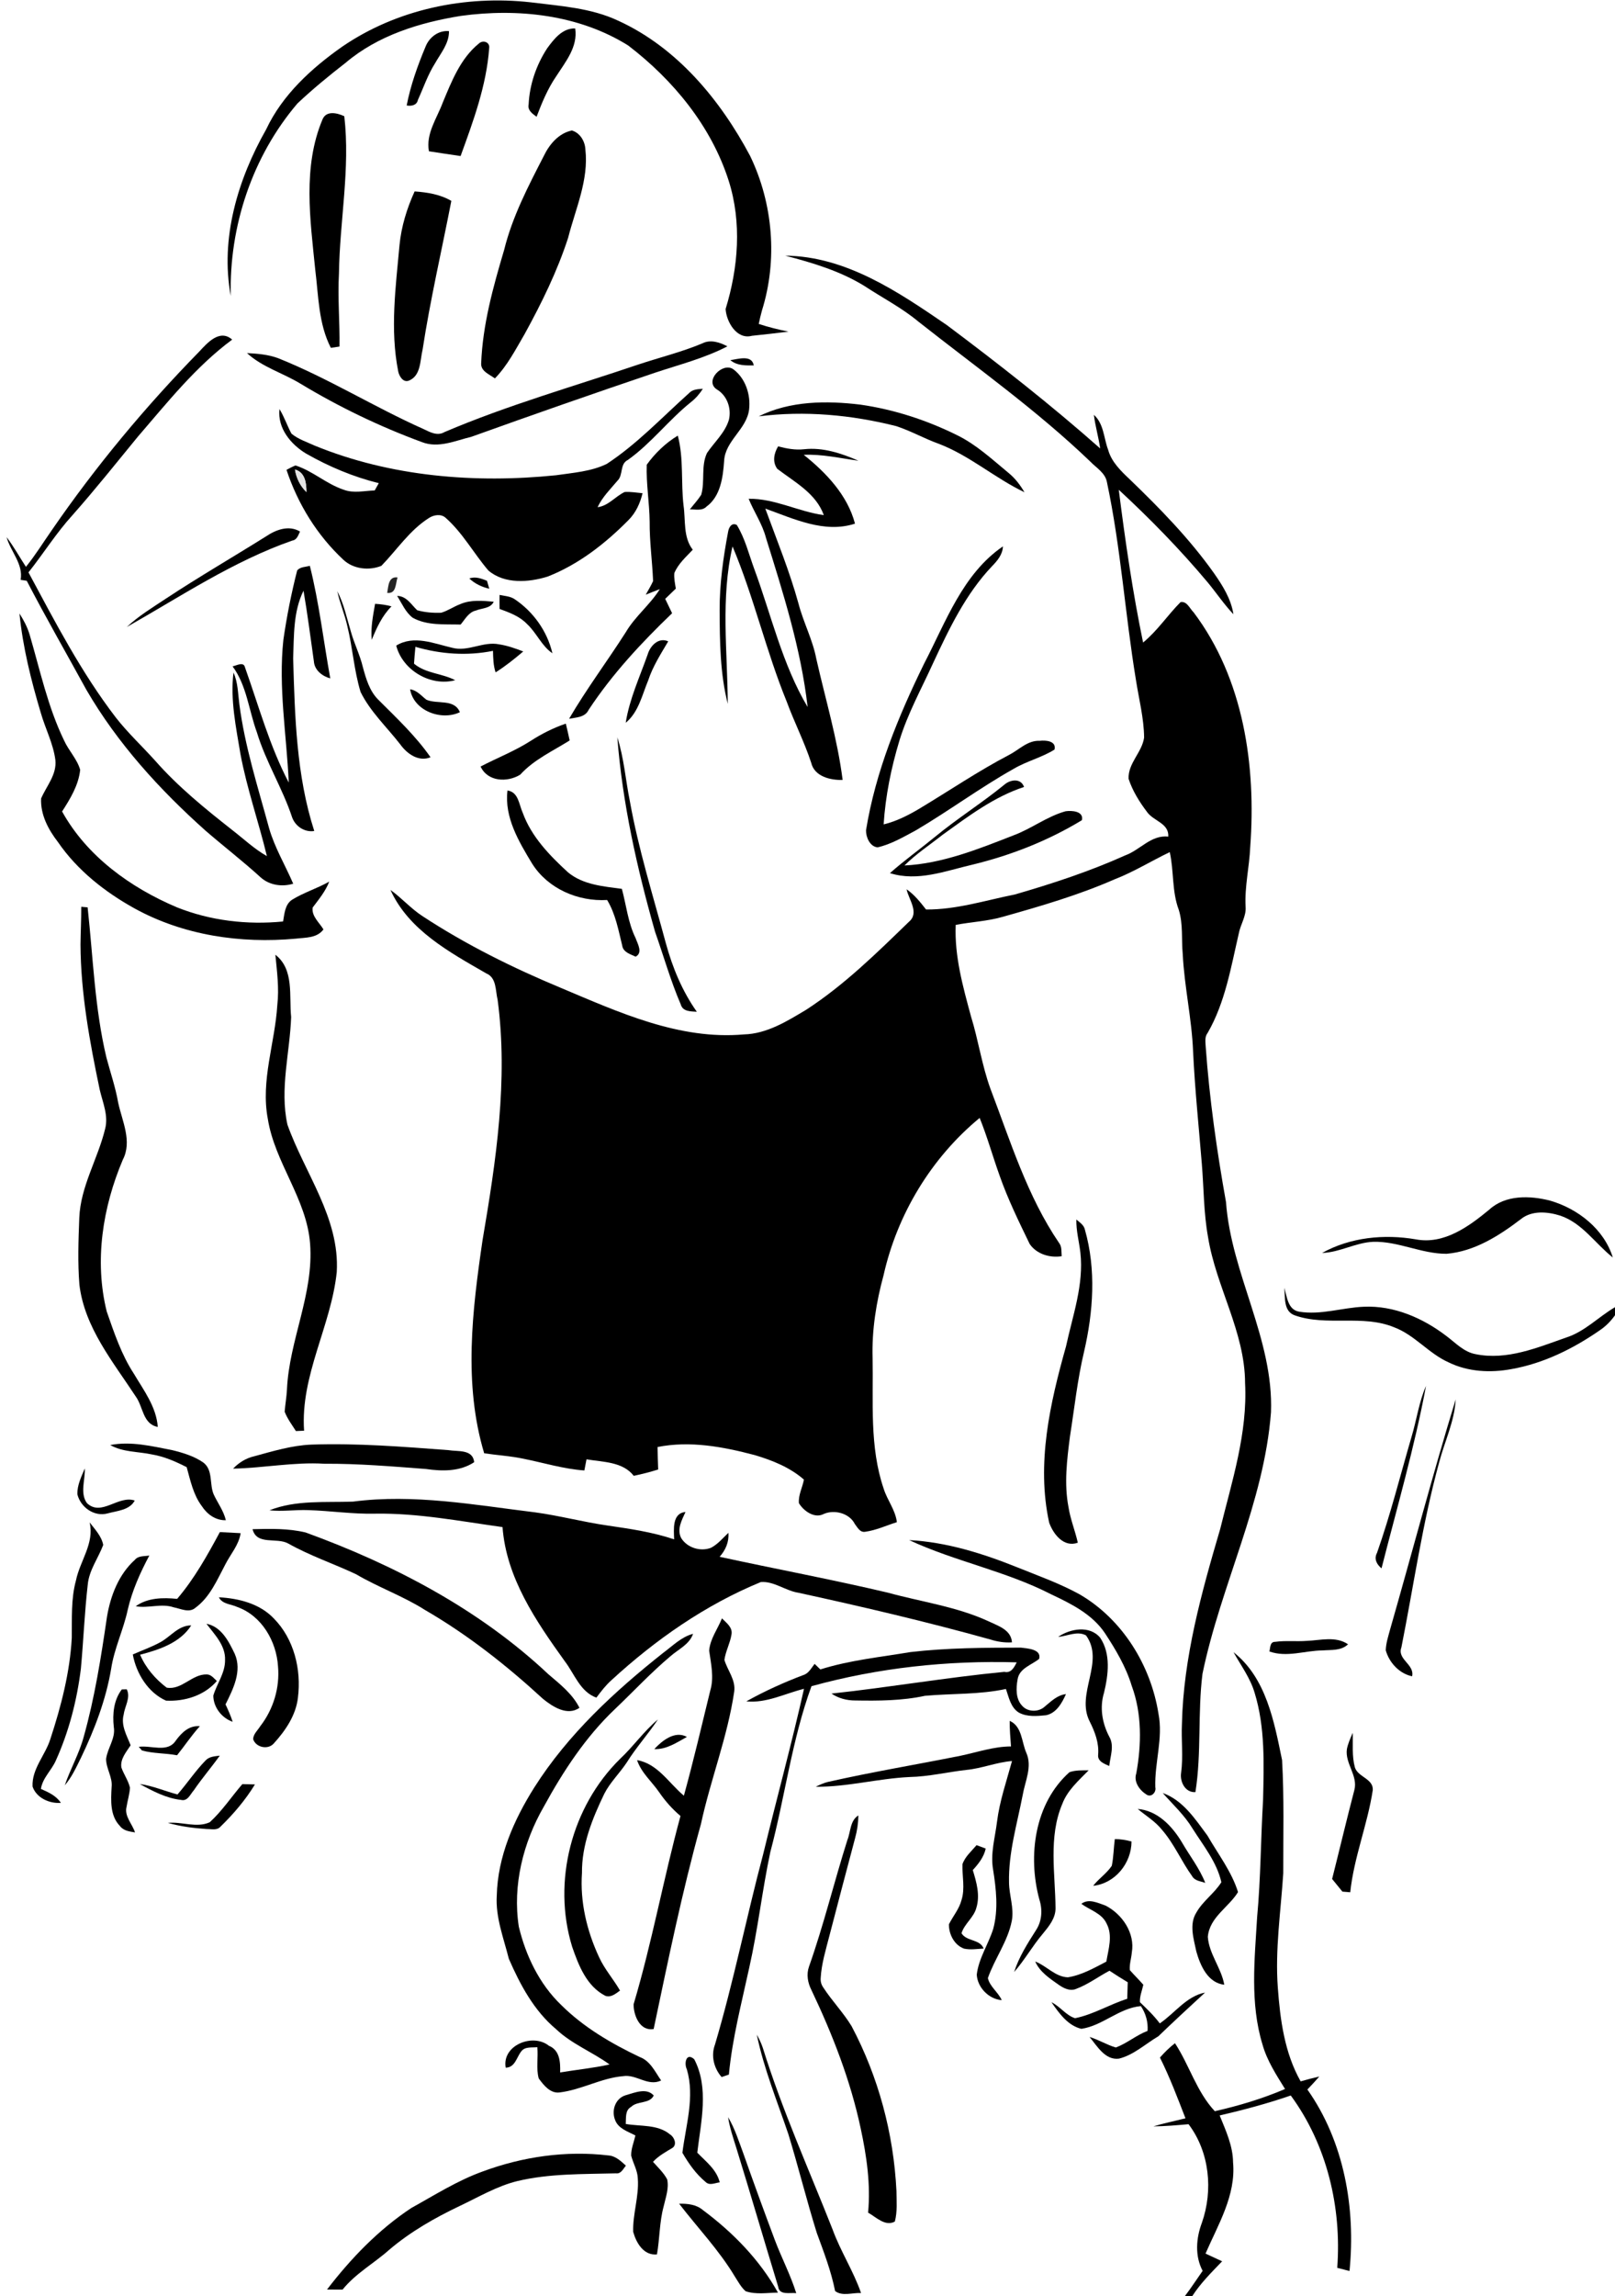 <?xml version="1.0" encoding="UTF-8" ?>
<!DOCTYPE svg PUBLIC "-//W3C//DTD SVG 1.1//EN" "http://www.w3.org/Graphics/SVG/1.1/DTD/svg11.dtd">
<svg width="508pt" height="722pt" viewBox="0 0 508 722" version="1.1" xmlns="http://www.w3.org/2000/svg">
<g id="#000000ff">
<path fill="#000000" opacity="1.00" d=" M 107.67 14.65 C 124.85 2.90 146.39 -1.58 166.95 0.73 C 176.26 1.91 185.88 2.46 194.50 6.53 C 212.97 14.98 226.58 31.41 235.95 49.03 C 243.18 64.01 244.65 81.76 239.67 97.65 C 239.28 99.04 238.96 100.45 238.66 101.86 C 241.72 102.87 244.86 103.64 248.02 104.28 C 244.19 104.75 240.35 105.20 236.51 105.59 C 231.69 106.88 228.48 101.14 228.24 97.17 C 232.24 84.16 233.38 69.96 229.21 56.84 C 223.73 39.68 211.78 25.16 197.62 14.32 C 182.09 4.59 162.83 2.54 144.96 5.00 C 132.03 7.08 118.86 11.13 108.72 19.74 C 103.50 23.79 98.37 28.00 93.56 32.53 C 79.36 49.19 72.03 71.24 72.59 93.06 C 69.21 74.99 74.81 56.38 83.72 40.69 C 88.82 29.82 97.99 21.45 107.67 14.65 Z" />
<path fill="#000000" opacity="1.00" d=" M 172.14 15.15 C 174.27 12.25 176.94 8.79 180.93 8.95 C 181.81 14.74 177.88 19.43 174.97 23.97 C 172.28 27.89 170.46 32.30 168.78 36.72 C 167.51 35.78 165.91 34.72 166.28 32.88 C 166.56 26.61 168.70 20.40 172.14 15.15 Z" />
<path fill="#000000" opacity="1.00" d=" M 133.83 14.74 C 134.99 11.72 137.91 9.48 141.23 9.79 C 141.28 13.68 138.64 16.71 136.84 19.91 C 134.56 23.50 133.22 27.55 131.46 31.40 C 131.11 33.13 129.41 33.42 127.92 33.17 C 129.15 26.82 131.34 20.69 133.83 14.74 Z" />
<path fill="#000000" opacity="1.00" d=" M 150.65 13.67 C 151.95 12.46 154.17 13.25 153.87 15.16 C 153.02 26.91 148.87 38.08 144.88 49.07 C 141.55 48.61 138.24 48.06 134.92 47.57 C 133.91 42.01 137.42 37.24 139.26 32.28 C 142.05 25.59 144.84 18.36 150.65 13.67 Z" />
<path fill="#000000" opacity="1.00" d=" M 101.47 37.49 C 102.68 34.67 106.13 35.53 108.30 36.55 C 110.21 53.07 106.84 69.51 106.62 86.02 C 106.18 93.67 106.91 101.32 106.79 108.97 C 106.11 109.07 104.75 109.28 104.07 109.38 C 100.16 101.78 100.20 93.08 99.16 84.80 C 97.59 69.12 95.14 52.48 101.47 37.49 Z" />
<path fill="#000000" opacity="1.00" d=" M 171.06 49.03 C 172.80 45.38 175.76 41.88 179.89 41.03 C 182.46 41.79 184.00 44.40 184.13 46.98 C 185.23 56.61 181.02 65.67 178.70 74.79 C 175.28 85.33 170.35 95.33 165.03 105.03 C 162.20 109.86 159.62 114.94 155.67 118.99 C 154.01 117.75 151.22 116.75 151.35 114.30 C 151.82 102.08 155.12 90.23 158.58 78.58 C 161.15 68.13 166.17 58.53 171.06 49.03 Z" />
<path fill="#000000" opacity="1.00" d=" M 130.42 60.19 C 134.42 60.48 138.46 61.11 141.97 63.17 C 138.94 78.77 135.33 94.26 132.92 109.98 C 132.10 113.33 132.45 118.06 128.69 119.66 C 126.86 120.45 125.57 118.33 125.26 116.80 C 122.65 103.65 124.47 90.24 125.67 77.04 C 126.24 71.19 128.00 65.52 130.42 60.19 Z" />
<path fill="#000000" opacity="1.00" d=" M 247.00 80.39 C 266.15 80.59 282.59 91.80 297.81 102.21 C 314.33 114.58 330.60 127.33 346.06 141.01 C 345.55 137.46 344.52 134.01 344.08 130.45 C 347.22 133.23 347.17 137.74 348.56 141.42 C 349.61 145.24 352.54 148.05 355.32 150.69 C 364.85 159.86 374.15 169.38 381.82 180.18 C 384.57 184.12 387.23 188.30 387.97 193.15 C 385.01 190.01 382.60 186.42 379.86 183.10 C 371.21 172.79 361.79 163.14 351.91 154.01 C 353.94 170.09 356.27 186.16 359.56 202.04 C 364.07 198.35 367.27 193.42 371.35 189.33 C 373.37 188.97 374.22 191.36 375.44 192.53 C 391.21 213.44 395.15 240.80 393.26 266.33 C 392.99 272.59 391.48 278.76 391.80 285.04 C 392.08 288.07 390.18 290.68 389.65 293.58 C 387.19 304.18 385.38 315.24 379.87 324.79 C 378.89 326.02 379.18 327.59 379.25 329.04 C 380.42 345.46 382.74 361.79 385.64 377.99 C 387.28 400.65 400.66 421.08 399.79 444.09 C 397.61 472.65 383.95 498.54 378.24 526.34 C 376.69 538.68 377.98 551.21 376.02 563.53 C 372.79 563.73 371.09 560.27 371.52 557.46 C 372.22 552.33 371.53 547.18 371.78 542.04 C 372.26 521.10 377.94 500.76 383.81 480.80 C 387.52 465.75 392.45 450.65 391.64 434.93 C 391.60 418.77 382.48 404.62 379.98 388.93 C 378.61 381.37 378.67 373.66 378.04 366.03 C 377.08 354.25 375.85 342.49 375.29 330.68 C 374.89 320.39 372.54 310.30 372.03 300.02 C 371.60 295.40 372.18 290.63 370.80 286.14 C 368.59 280.31 369.29 273.96 367.95 267.95 C 362.12 270.73 356.61 274.18 350.57 276.51 C 339.25 281.47 327.37 284.93 315.50 288.27 C 310.64 289.69 305.56 289.88 300.62 290.83 C 300.20 300.65 302.88 310.20 305.42 319.58 C 307.76 327.12 308.85 334.98 311.56 342.41 C 317.85 358.90 323.11 376.11 333.13 390.84 C 334.07 392.03 333.83 393.60 333.95 395.01 C 330.25 395.60 326.06 394.36 323.89 391.17 C 320.47 384.11 317.00 377.04 314.41 369.62 C 312.25 363.61 310.55 357.45 308.15 351.53 C 292.96 364.06 282.24 381.78 277.93 400.98 C 275.62 409.45 274.22 418.19 274.47 427.00 C 274.74 440.72 273.45 454.89 277.96 468.11 C 279.08 471.73 281.66 474.80 282.11 478.64 C 278.79 479.68 275.56 481.21 272.09 481.67 C 270.47 481.92 269.69 480.23 268.87 479.19 C 267.17 475.81 262.45 474.60 259.11 476.06 C 256.20 477.60 252.78 475.12 251.30 472.67 C 251.07 470.13 252.41 467.73 252.88 465.26 C 248.46 461.40 242.95 459.20 237.40 457.55 C 227.47 454.93 217.07 452.97 206.84 455.01 C 206.86 457.37 206.95 459.72 207.03 462.08 C 204.50 462.87 201.94 463.53 199.35 464.07 C 195.86 459.58 189.60 459.76 184.49 458.88 C 184.32 459.75 183.98 461.50 183.81 462.38 C 177.26 461.92 170.98 459.96 164.58 458.68 C 160.53 457.82 156.38 457.60 152.30 456.98 C 145.75 435.17 148.54 412.11 151.78 390.00 C 156.02 365.10 159.89 339.63 156.53 314.39 C 155.81 311.51 156.24 307.44 152.97 306.09 C 141.46 299.45 128.57 292.52 122.82 279.84 C 126.37 282.37 129.25 285.72 132.92 288.09 C 146.58 297.06 161.29 304.33 176.36 310.61 C 194.61 318.29 213.67 327.07 233.98 325.27 C 241.23 325.08 247.54 321.13 253.56 317.53 C 265.50 309.79 275.71 299.74 285.88 289.88 C 289.29 287.03 285.87 282.94 285.16 279.63 C 287.62 281.32 289.47 283.66 291.29 285.99 C 300.83 286.06 309.95 283.12 319.21 281.27 C 331.02 277.86 342.76 274.00 353.97 268.96 C 358.67 267.25 362.07 262.47 367.49 263.07 C 367.73 258.79 362.76 258.21 360.75 255.25 C 358.37 252.11 356.24 248.66 355.00 244.91 C 354.76 240.02 359.24 236.58 359.88 231.93 C 359.82 225.82 358.25 219.87 357.32 213.87 C 353.90 193.18 352.56 172.16 348.19 151.62 C 347.67 148.68 344.83 147.11 342.92 145.11 C 326.14 129.00 307.11 115.51 288.88 101.13 C 283.68 96.80 277.63 93.69 272.00 89.99 C 264.33 85.23 255.65 82.65 247.00 80.39 Z" />
<path fill="#000000" opacity="1.00" d=" M 62.63 110.60 C 65.20 107.82 69.13 103.35 73.03 106.79 C 61.53 115.31 52.60 126.61 43.32 137.36 C 36.56 145.60 29.93 153.94 22.86 161.92 C 17.73 167.55 13.68 174.03 8.96 179.99 C 17.35 195.61 25.57 211.45 36.39 225.57 C 40.17 230.43 44.69 234.62 48.79 239.18 C 55.98 247.36 64.47 254.26 73.01 260.97 C 76.62 263.76 79.96 266.94 83.95 269.20 C 81.37 258.47 77.67 248.01 75.64 237.14 C 74.24 228.68 72.40 220.11 73.44 211.49 C 74.87 214.62 74.84 218.10 75.29 221.45 C 77.01 234.72 81.13 247.50 84.63 260.38 C 86.39 266.54 89.73 272.06 92.23 277.88 C 88.75 278.94 84.81 278.38 82.03 275.93 C 76.45 270.83 70.45 266.21 64.73 261.27 C 50.23 248.34 36.96 233.77 27.17 216.91 C 20.91 205.48 14.41 194.18 8.41 182.62 C 7.77 182.51 7.13 182.42 6.49 182.33 C 7.38 177.37 3.33 173.44 2.07 168.90 C 4.33 171.86 6.12 175.13 8.16 178.24 C 11.19 174.49 13.72 170.38 16.48 166.44 C 30.20 146.53 45.72 127.88 62.63 110.60 Z" />
<path fill="#000000" opacity="1.00" d=" M 220.98 107.95 C 223.50 106.67 226.48 107.66 228.80 108.91 C 221.64 112.63 213.77 114.63 206.15 117.16 C 186.82 123.69 167.55 130.42 148.35 137.32 C 143.30 138.55 137.92 141.04 132.75 139.03 C 119.43 134.13 106.58 127.94 94.43 120.60 C 88.93 117.26 82.49 115.45 77.69 111.03 C 80.97 111.20 84.30 111.47 87.41 112.60 C 103.22 118.92 117.70 128.00 133.23 134.92 C 135.28 135.90 137.59 137.20 139.82 135.86 C 159.59 127.43 180.31 121.55 200.65 114.67 C 207.42 112.41 214.39 110.72 220.98 107.95 Z" />
<path fill="#000000" opacity="1.00" d=" M 229.73 113.24 C 232.11 112.94 236.50 111.43 237.10 114.91 C 234.55 114.92 231.79 115.01 229.73 113.24 Z" />
<path fill="#000000" opacity="1.00" d=" M 225.50 122.46 C 221.42 119.85 227.24 113.78 230.63 116.09 C 234.49 118.93 236.17 124.10 235.63 128.76 C 234.88 135.02 228.05 138.59 227.77 145.01 C 227.41 150.08 226.65 156.06 222.23 159.30 C 220.83 160.73 218.76 160.14 217.00 160.17 C 218.19 158.64 219.53 157.22 220.57 155.58 C 221.80 151.32 220.44 146.55 222.39 142.44 C 224.73 138.98 228.09 136.07 229.30 131.94 C 230.11 128.36 228.70 124.38 225.50 122.46 Z" />
<path fill="#000000" opacity="1.00" d=" M 216.69 123.67 C 217.81 122.40 219.52 122.37 221.08 122.25 C 220.09 123.82 218.87 125.23 217.42 126.38 C 210.37 132.01 204.88 139.36 197.51 144.62 C 194.86 145.92 196.13 149.34 194.22 151.17 C 191.99 153.82 189.46 156.30 187.97 159.49 C 191.39 159.06 193.52 156.10 196.49 154.71 C 198.37 154.58 200.25 154.93 202.12 155.09 C 201.35 158.26 199.97 161.30 197.62 163.61 C 190.36 170.95 181.98 177.49 172.30 181.29 C 166.31 183.17 158.71 183.72 153.63 179.41 C 149.00 174.00 145.55 167.56 140.15 162.80 C 138.70 161.51 136.45 161.89 134.94 162.87 C 128.87 166.71 124.88 172.86 119.97 177.92 C 116.08 179.51 111.12 178.96 107.99 176.00 C 99.73 168.30 93.66 158.44 90.12 147.74 C 91.05 147.25 91.97 146.74 92.95 146.36 C 98.38 148.09 102.68 152.20 108.10 153.99 C 111.24 155.19 114.62 154.31 117.86 154.22 C 118.18 153.65 118.82 152.50 119.15 151.93 C 111.15 149.96 103.50 146.74 96.35 142.67 C 91.48 139.77 87.23 134.64 87.91 128.63 C 89.41 131.08 90.32 133.82 91.67 136.35 C 93.78 138.11 96.48 138.97 98.95 140.11 C 122.87 149.90 149.39 152.05 174.92 149.44 C 180.28 148.65 185.92 148.28 190.85 145.88 C 200.38 139.63 208.23 131.24 216.69 123.67 M 92.78 147.64 C 93.20 150.33 94.42 152.82 96.39 154.73 C 96.39 151.91 95.97 148.53 92.78 147.64 Z" />
<path fill="#000000" opacity="1.00" d=" M 238.66 130.92 C 248.49 126.02 259.98 125.94 270.66 127.24 C 281.23 128.76 291.51 132.11 301.07 136.85 C 307.13 139.82 312.10 144.47 317.26 148.73 C 319.31 150.39 320.91 152.52 322.25 154.79 C 312.96 150.35 305.09 143.32 295.42 139.60 C 290.83 137.96 286.56 135.52 281.93 134.00 C 267.83 130.44 253.12 129.09 238.66 130.92 Z" />
<path fill="#000000" opacity="1.00" d=" M 203.44 146.12 C 206.04 142.50 209.38 139.30 213.20 136.98 C 215.11 144.16 214.15 151.66 215.01 158.97 C 215.69 163.62 214.84 168.91 217.91 172.86 C 215.78 175.13 213.32 177.28 212.11 180.21 C 211.96 181.85 212.33 183.47 212.58 185.09 C 211.47 186.17 210.35 187.24 209.24 188.31 C 209.96 189.82 210.70 191.31 211.41 192.83 C 201.75 202.10 192.55 211.98 185.17 223.19 C 184.05 225.60 181.26 225.58 179.01 226.01 C 184.47 216.65 191.00 207.95 196.83 198.82 C 199.77 193.80 204.48 190.17 207.55 185.25 C 206.06 185.81 204.59 186.41 203.12 187.00 C 203.89 185.58 204.77 184.20 205.43 182.72 C 205.18 176.49 204.30 170.29 204.35 164.04 C 204.28 158.06 203.22 152.10 203.44 146.12 M 209.14 183.23 C 209.74 183.84 209.74 183.84 209.14 183.23 Z" />
<path fill="#000000" opacity="1.00" d=" M 244.76 140.36 C 247.43 141.06 250.18 141.58 252.96 141.26 C 258.87 140.61 264.67 142.55 270.03 144.87 C 264.31 144.11 258.63 142.75 252.82 143.02 C 259.87 148.65 266.59 155.71 268.94 164.66 C 259.30 167.80 249.68 163.12 240.73 159.93 C 244.35 169.83 248.36 179.61 251.17 189.80 C 252.70 195.71 255.64 201.17 256.78 207.20 C 259.64 219.86 263.42 232.35 265.05 245.25 C 261.20 245.37 256.18 244.17 255.17 239.87 C 253.01 233.27 249.83 227.08 247.44 220.57 C 240.93 204.62 237.12 187.70 230.42 171.82 C 226.65 188.08 228.83 204.86 228.92 221.33 C 226.49 211.79 226.41 201.77 226.36 191.98 C 226.34 183.64 227.48 175.37 229.03 167.20 C 229.26 165.82 230.15 164.23 231.76 165.07 C 234.36 169.31 235.53 174.21 237.23 178.84 C 242.61 193.40 246.05 208.88 254.04 222.32 C 251.96 204.12 246.37 186.53 240.93 169.11 C 239.79 164.73 237.17 160.99 235.49 156.84 C 243.66 156.72 251.11 160.88 259.13 161.98 C 256.68 155.13 249.95 151.59 244.51 147.44 C 242.89 145.26 243.45 142.52 244.76 140.36 Z" />
<path fill="#000000" opacity="1.00" d=" M 290.68 208.68 C 297.49 195.62 302.81 180.46 315.47 171.81 C 315.38 174.38 313.73 176.31 312.04 178.05 C 303.75 186.77 298.52 197.76 293.49 208.55 C 289.83 216.60 285.51 224.39 282.91 232.88 C 280.32 241.45 278.52 250.29 277.95 259.23 C 281.98 258.25 285.69 256.37 289.23 254.26 C 298.61 248.63 307.67 242.47 317.37 237.40 C 320.53 235.80 323.19 232.78 327.00 232.95 C 328.88 232.71 332.36 232.96 331.70 235.70 C 327.65 238.23 322.90 239.35 318.79 241.79 C 308.24 247.72 298.50 254.96 288.08 261.10 C 284.21 263.17 280.34 265.47 276.04 266.45 C 273.62 266.20 272.36 263.25 272.41 261.06 C 275.40 242.68 282.54 225.31 290.68 208.68 Z" />
<path fill="#000000" opacity="1.00" d=" M 93.48 179.36 C 94.45 178.22 96.12 178.30 97.46 177.92 C 100.39 189.57 101.75 201.52 103.89 213.32 C 101.37 212.64 98.91 210.73 98.73 207.94 C 97.67 200.54 96.75 193.12 95.47 185.75 C 92.21 192.32 92.50 199.85 92.21 206.98 C 92.75 225.21 93.20 243.80 98.85 261.30 C 95.85 261.79 92.95 259.87 91.91 257.08 C 88.88 247.87 83.61 239.58 80.80 230.27 C 78.26 223.36 77.64 215.61 73.16 209.53 C 74.33 209.33 76.64 207.91 77.06 209.85 C 81.40 222.02 84.80 234.59 90.83 246.08 C 90.15 231.12 87.52 216.16 89.14 201.17 C 90.20 193.83 91.64 186.55 93.48 179.36 Z" />
<path fill="#000000" opacity="1.00" d=" M 157.14 187.07 C 158.68 187.40 160.35 187.47 161.73 188.31 C 167.70 192.27 172.12 198.42 173.76 205.42 C 170.33 203.08 168.79 198.99 165.77 196.22 C 163.45 193.77 160.23 192.61 157.14 191.48 C 157.11 190.01 157.12 188.54 157.14 187.07 Z" />
<path fill="#000000" opacity="1.00" d=" M 124.92 187.38 C 127.89 187.44 129.31 190.07 131.22 191.88 C 133.65 192.58 136.22 192.76 138.75 192.68 C 140.89 192.06 142.75 190.72 144.84 189.94 C 148.14 188.53 151.82 188.90 155.30 189.21 C 154.31 191.37 151.64 191.18 149.73 191.97 C 147.42 192.47 146.29 194.73 144.89 196.39 C 139.84 196.24 134.39 196.79 129.80 194.24 C 127.54 192.50 126.41 189.74 124.92 187.38 Z" />
<path fill="#000000" opacity="1.00" d=" M 117.98 189.87 C 119.72 189.97 121.46 190.20 123.15 190.67 C 120.20 193.61 118.48 197.39 116.93 201.20 C 116.56 197.38 117.34 193.60 117.98 189.87 Z" />
<path fill="#000000" opacity="1.00" d=" M 6.12 192.91 C 7.46 195.01 8.64 197.23 9.34 199.63 C 12.61 210.80 15.05 222.32 20.16 232.84 C 21.60 236.04 24.24 238.66 25.22 242.06 C 24.72 246.90 22.10 251.16 19.53 255.17 C 27.34 269.27 41.06 279.13 55.66 285.31 C 66.20 289.52 77.78 290.87 89.04 289.76 C 89.49 287.34 89.60 284.42 91.87 282.92 C 95.56 280.63 99.79 279.37 103.56 277.22 C 102.38 280.28 100.29 282.79 98.35 285.37 C 97.95 288.10 100.47 290.11 101.74 292.25 C 99.71 295.04 96.06 294.79 93.01 295.16 C 75.69 296.77 57.69 294.11 42.34 285.66 C 32.98 280.48 24.31 273.65 18.22 264.77 C 15.19 260.85 12.70 256.18 12.93 251.09 C 14.61 247.15 17.90 243.60 17.42 239.00 C 16.76 233.82 14.25 229.13 12.83 224.15 C 9.78 213.94 7.18 203.53 6.12 192.91 Z" />
<path fill="#000000" opacity="1.00" d=" M 124.63 203.01 C 130.19 199.60 136.48 202.37 142.20 203.68 C 147.22 205.05 151.98 201.58 157.00 202.61 C 159.62 203.01 162.13 203.90 164.59 204.85 C 161.81 207.20 158.98 209.49 155.89 211.42 C 155.16 209.24 155.13 206.93 155.07 204.66 C 146.96 206.29 138.59 205.72 130.67 203.39 C 130.49 205.15 130.35 206.92 130.23 208.69 C 133.96 211.82 139.03 211.70 143.18 213.89 C 135.47 215.96 126.63 210.78 124.63 203.01 Z" />
<path fill="#000000" opacity="1.00" d=" M 129.00 216.75 C 131.16 217.04 132.51 218.79 134.13 220.03 C 137.60 221.53 142.88 219.64 144.66 223.95 C 138.81 226.75 130.12 223.52 129.00 216.75 Z" />
<path fill="#000000" opacity="1.00" d=" M 166.95 232.95 C 170.40 230.72 174.09 228.88 177.98 227.54 C 178.40 229.30 178.81 231.06 179.19 232.83 C 173.85 236.19 167.94 238.85 163.64 243.59 C 159.60 246.08 153.41 245.87 151.17 241.03 C 156.41 238.30 161.96 236.15 166.95 232.95 Z" />
<path fill="#000000" opacity="1.00" d=" M 159.63 248.57 C 163.12 249.06 163.24 253.02 164.43 255.59 C 167.17 263.13 172.88 268.99 178.67 274.31 C 183.42 278.24 189.76 278.71 195.61 279.50 C 197.01 284.68 197.54 290.13 199.94 295.01 C 200.56 296.80 202.28 299.57 199.95 300.82 C 198.31 300.06 196.00 299.42 195.72 297.33 C 194.51 292.44 193.62 287.38 190.97 283.00 C 181.81 283.53 172.38 279.47 167.40 271.60 C 163.21 264.66 158.60 257.02 159.63 248.57 Z" />
<path fill="#000000" opacity="1.00" d=" M 25.56 285.14 C 26.06 285.18 27.06 285.26 27.56 285.31 C 29.29 301.08 29.78 317.07 33.48 332.57 C 34.74 337.30 36.34 341.93 37.18 346.77 C 38.44 352.57 41.64 358.89 38.63 364.67 C 32.30 379.61 29.62 396.47 33.57 412.40 C 35.91 419.10 38.18 425.94 42.09 431.93 C 45.21 437.18 49.18 442.40 49.63 448.70 C 44.90 447.79 45.07 442.44 42.75 439.20 C 35.58 428.24 26.60 417.47 24.98 404.00 C 24.41 397.01 24.67 389.96 24.94 382.96 C 25.33 373.03 30.80 364.39 33.08 354.92 C 34.14 350.77 32.33 346.73 31.39 342.75 C 28.23 327.68 25.40 312.43 25.32 296.99 C 25.37 293.04 25.57 289.09 25.56 285.14 Z" />
<path fill="#000000" opacity="1.00" d=" M 86.62 300.22 C 92.60 304.84 90.89 313.22 91.58 319.80 C 91.18 331.05 87.94 342.42 90.41 353.64 C 95.85 368.93 106.89 382.98 105.93 399.96 C 104.17 416.94 94.45 432.45 95.65 449.88 C 95.01 449.91 93.72 449.96 93.08 449.99 C 91.82 448.01 90.38 446.11 89.54 443.91 C 89.72 441.58 90.14 439.29 90.26 436.96 C 90.95 421.41 98.75 406.84 97.54 391.10 C 96.49 376.96 86.43 365.64 84.24 351.81 C 81.95 339.78 86.50 327.96 87.23 316.01 C 87.84 310.73 87.12 305.46 86.62 300.22 Z" />
<path fill="#000000" opacity="1.00" d=" M 468.41 380.40 C 473.53 375.66 481.26 375.91 487.60 377.54 C 496.33 380.07 504.57 386.50 507.31 395.42 C 501.79 391.04 497.69 384.56 490.74 382.24 C 486.77 381.00 481.85 380.55 478.41 383.34 C 471.55 388.57 463.84 393.50 455.03 394.25 C 447.16 394.29 439.87 390.28 431.97 390.48 C 426.41 390.71 421.44 393.82 415.86 393.99 C 424.75 389.05 435.41 388.00 445.34 389.71 C 454.18 391.40 461.98 385.70 468.41 380.40 Z" />
<path fill="#000000" opacity="1.00" d=" M 338.57 383.48 C 339.63 384.39 340.98 385.21 341.27 386.71 C 344.83 399.18 343.89 412.50 341.00 425.01 C 338.91 433.77 337.97 442.73 336.57 451.61 C 335.62 458.98 334.67 466.54 336.10 473.92 C 336.69 477.74 338.18 481.33 339.03 485.10 C 334.62 486.68 331.35 482.46 330.02 478.81 C 325.96 460.23 330.27 441.27 335.32 423.35 C 337.41 413.66 340.96 403.97 339.84 393.91 C 339.44 390.43 338.48 387.01 338.57 383.48 Z" />
<path fill="#000000" opacity="1.00" d=" M 407.30 413.62 C 403.65 412.35 404.30 408.00 403.97 404.94 C 404.83 407.73 405.06 411.84 408.64 412.45 C 415.45 413.58 422.20 411.18 428.99 410.90 C 438.43 410.47 447.56 414.44 454.94 420.09 C 457.84 422.24 460.46 425.16 464.20 425.82 C 473.99 427.81 483.53 423.78 492.60 420.60 C 498.48 418.73 502.78 414.11 508.00 411.04 L 508.00 413.58 C 506.70 415.40 505.13 417.02 503.27 418.27 C 494.92 424.07 485.56 428.71 475.48 430.50 C 468.87 431.74 461.74 431.39 455.64 428.38 C 449.40 425.60 445.03 419.83 438.60 417.39 C 428.63 413.24 417.38 417.15 407.30 413.62 Z" />
<path fill="#000000" opacity="1.00" d=" M 79.96 457.92 C 85.86 456.32 91.80 454.50 97.95 454.25 C 112.32 453.76 126.70 454.91 141.03 455.99 C 144.05 456.51 148.71 455.62 149.16 459.78 C 144.69 462.75 139.10 462.67 133.99 461.92 C 123.35 461.11 112.71 460.21 102.04 460.27 C 92.43 459.68 82.91 461.62 73.32 461.81 C 75.13 459.92 77.39 458.50 79.96 457.92 Z" />
<path fill="#000000" opacity="1.00" d=" M 111.03 472.18 C 130.15 469.68 149.34 473.23 168.29 475.55 C 175.92 476.58 183.37 478.58 190.99 479.68 C 198.09 480.72 205.24 481.74 212.05 484.05 C 211.96 480.95 211.36 475.83 215.62 475.44 C 214.48 477.99 212.84 480.82 214.26 483.63 C 216.13 486.69 220.35 488.00 223.66 486.69 C 225.81 485.56 227.37 483.64 229.11 482.00 C 229.36 484.86 228.23 487.42 226.36 489.53 C 243.97 493.36 261.70 496.66 279.25 500.80 C 289.88 503.73 301.00 505.19 311.08 509.87 C 314.06 511.30 318.04 512.49 318.32 516.43 C 316.01 516.59 313.73 516.23 311.54 515.54 C 291.58 509.98 271.41 505.25 251.17 500.84 C 247.09 500.23 243.48 497.15 239.32 497.47 C 221.89 504.63 206.18 515.60 192.34 528.32 C 190.52 529.94 189.05 531.88 187.59 533.82 C 182.46 531.97 180.72 526.37 177.65 522.37 C 168.60 509.76 159.26 496.16 158.07 480.19 C 144.77 478.35 131.48 475.75 117.99 475.97 C 110.97 476.14 103.99 475.07 96.98 474.85 C 92.90 474.69 88.82 475.36 84.75 474.91 C 93.07 471.61 102.27 472.50 111.03 472.18 Z" />
<path fill="#000000" opacity="1.00" d=" M 28.19 478.71 C 29.85 480.88 31.95 483.05 32.47 485.81 C 30.88 490.01 27.99 493.76 27.59 498.38 C 26.59 507.13 26.25 515.95 25.44 524.73 C 24.21 534.65 21.69 544.46 17.57 553.58 C 16.22 556.69 13.39 559.05 12.87 562.52 C 15.23 563.56 17.69 564.66 19.15 566.91 C 15.54 567.18 11.46 565.36 10.24 561.78 C 9.97 556.22 14.24 551.94 15.83 546.87 C 19.22 536.54 21.99 525.89 22.58 515.00 C 22.66 508.96 22.29 502.83 23.90 496.95 C 25.16 490.78 29.75 485.29 28.19 478.71 Z" />
<path fill="#000000" opacity="1.00" d=" M 79.44 480.85 C 85.00 480.71 90.73 480.57 96.16 481.89 C 123.95 492.01 150.83 506.07 172.50 526.47 C 176.15 529.59 180.06 532.62 182.27 537.02 C 178.44 539.66 173.88 536.70 170.81 534.22 C 159.40 523.73 147.14 514.05 133.71 506.27 C 126.81 501.88 119.04 499.16 112.01 495.02 C 104.94 491.69 97.48 489.20 90.66 485.35 C 87.07 483.34 80.75 486.03 79.44 480.85 Z" />
<path fill="#000000" opacity="1.00" d=" M 69.16 481.76 C 71.33 481.89 73.51 481.98 75.69 482.10 C 75.14 485.83 72.52 488.68 70.87 491.94 C 68.30 496.77 66.07 502.17 61.52 505.52 C 59.51 507.30 56.87 505.84 54.64 505.42 C 50.74 504.10 46.67 505.80 42.69 505.08 C 46.45 502.37 51.29 502.32 55.72 502.76 C 61.13 496.43 65.23 489.06 69.16 481.76 Z" />
<path fill="#000000" opacity="1.00" d=" M 285.98 484.28 C 297.80 484.90 309.22 488.51 320.13 492.90 C 326.71 495.55 333.44 497.94 339.67 501.38 C 353.10 509.23 361.98 523.65 364.40 538.87 C 365.91 546.59 363.15 554.24 363.40 561.98 C 363.79 563.56 362.14 565.33 360.62 564.29 C 358.45 562.94 356.52 560.28 357.42 557.63 C 359.07 548.53 359.23 538.87 355.98 530.09 C 354.16 524.10 350.93 518.67 347.51 513.47 C 343.51 507.56 336.93 504.29 330.66 501.34 C 316.43 494.01 300.46 491.02 285.98 484.28 Z" />
<path fill="#000000" opacity="1.00" d=" M 42.43 490.48 C 43.55 489.12 45.43 489.42 46.97 489.13 C 44.09 494.55 41.56 500.16 40.18 506.18 C 38.83 512.49 35.92 518.36 34.96 524.77 C 33.32 534.48 29.77 543.75 25.53 552.60 C 24.02 555.64 22.62 558.80 20.37 561.39 C 22.13 556.25 24.88 551.49 26.31 546.22 C 29.80 533.84 31.79 521.11 33.65 508.40 C 34.76 501.77 37.34 495.06 42.43 490.48 Z" />
<path fill="#000000" opacity="1.00" d=" M 68.85 502.26 C 75.08 502.60 81.67 504.23 86.11 508.90 C 92.49 515.34 94.84 525.01 93.71 533.85 C 93.08 539.36 89.79 544.18 86.15 548.19 C 84.34 550.32 80.47 549.51 79.62 546.86 C 79.70 545.25 81.04 544.11 81.85 542.82 C 85.98 537.52 88.05 530.69 87.45 523.99 C 86.96 516.11 82.34 508.07 74.65 505.32 C 72.69 504.38 69.91 504.46 68.85 502.26 Z" />
<path fill="#000000" opacity="1.00" d=" M 227.09 508.89 C 228.46 510.29 230.52 511.72 230.09 513.97 C 229.65 516.71 228.25 519.20 227.86 521.95 C 228.85 525.30 231.49 528.26 230.94 531.97 C 228.85 546.15 223.50 559.58 220.48 573.57 C 214.56 594.82 210.16 616.44 205.61 638.02 C 201.28 638.78 199.27 633.73 199.30 630.24 C 205.11 610.73 208.71 590.66 214.05 571.03 C 211.49 568.88 209.27 566.37 207.38 563.62 C 205.06 560.23 201.72 557.47 200.39 553.47 C 206.89 554.57 210.40 560.73 215.12 564.65 C 218.13 553.70 220.72 542.64 223.41 531.61 C 224.66 527.44 223.64 523.20 223.07 519.04 C 223.35 515.36 225.74 512.25 227.09 508.89 Z" />
<path fill="#000000" opacity="1.00" d=" M 332.84 514.71 C 336.65 512.11 342.75 511.02 346.05 514.96 C 349.46 520.03 348.63 526.64 347.27 532.28 C 345.85 536.89 346.69 541.82 348.89 546.04 C 350.61 548.91 349.22 552.26 348.92 555.31 C 347.40 554.64 345.20 553.87 345.42 551.80 C 345.74 548.05 344.40 544.58 342.76 541.30 C 338.28 532.59 347.65 522.57 341.61 514.25 C 338.84 512.72 335.73 514.50 332.84 514.71 Z" />
<path fill="#000000" opacity="1.00" d=" M 208.68 519.68 C 211.64 517.50 214.34 514.70 218.01 513.75 C 216.82 517.14 213.37 518.61 210.85 520.83 C 204.71 526.00 199.24 531.90 193.43 537.42 C 184.20 546.18 177.15 556.96 171.07 568.07 C 164.57 579.34 161.18 592.85 163.19 605.82 C 165.38 614.97 169.67 623.90 176.53 630.47 C 183.59 637.49 192.27 642.56 201.20 646.81 C 204.57 648.05 206.04 651.46 207.96 654.20 C 203.84 656.20 200.15 652.16 196.01 652.84 C 189.07 653.43 182.86 657.16 175.97 657.97 C 173.07 658.32 170.99 655.65 169.46 653.56 C 168.58 650.39 169.34 646.99 169.01 643.73 C 167.34 643.92 165.20 643.48 164.01 644.99 C 162.46 646.90 162.07 650.10 159.07 650.18 C 157.80 643.12 167.64 639.21 172.66 643.29 C 176.11 644.69 176.29 648.48 176.19 651.67 C 181.37 650.82 186.61 650.30 191.74 649.17 C 186.31 645.21 179.85 642.76 174.93 638.08 C 167.97 632.27 163.61 624.09 160.05 615.92 C 158.41 609.39 155.84 602.91 156.26 596.07 C 156.55 583.81 161.63 572.27 168.07 562.05 C 178.63 545.39 193.31 531.84 208.68 519.68 Z" />
<path fill="#000000" opacity="1.00" d=" M 286.38 519.49 C 297.90 518.15 309.54 518.11 321.12 518.09 C 323.19 518.36 327.66 518.55 326.87 521.62 C 324.46 523.58 320.59 524.58 320.08 528.12 C 319.58 530.88 319.46 534.28 321.57 536.43 C 323.33 538.40 326.75 538.40 328.64 536.62 C 330.65 534.97 332.57 533.02 335.30 532.70 C 334.06 535.50 332.25 538.74 328.98 539.36 C 326.16 539.64 323.05 539.92 320.48 538.52 C 317.90 536.92 317.34 533.73 316.42 531.09 C 308.03 532.90 299.45 532.48 290.96 533.24 C 283.74 534.81 276.33 534.83 268.98 534.71 C 266.33 534.72 263.73 534.02 261.54 532.54 C 279.71 530.59 297.75 527.46 315.93 525.71 C 318.04 526.21 319.02 524.29 319.80 522.72 C 298.07 522.08 276.22 524.43 255.25 530.22 C 249.07 547.10 246.93 565.05 242.31 582.35 C 239.74 594.42 238.40 606.71 235.67 618.75 C 233.26 629.90 230.34 640.96 229.27 652.35 C 228.69 652.55 227.55 652.93 226.98 653.12 C 224.55 650.34 223.57 646.41 224.90 642.90 C 230.76 623.15 234.77 602.92 240.06 583.02 C 244.27 565.68 248.99 548.45 252.90 531.04 C 246.89 532.52 241.12 535.62 234.76 534.99 C 240.51 531.77 246.54 529.04 252.71 526.71 C 254.40 526.18 255.20 524.49 256.24 523.20 C 256.83 523.78 257.44 524.36 258.04 524.95 C 267.26 522.04 276.89 521.08 286.38 519.49 Z" />
<path fill="#000000" opacity="1.00" d=" M 388.01 519.53 C 398.31 527.66 400.78 541.35 403.28 553.46 C 403.95 565.30 403.62 577.19 403.65 589.05 C 402.88 601.02 401.05 613.00 401.94 625.02 C 402.68 635.12 404.05 645.52 409.12 654.48 C 411.06 653.92 413.02 653.40 414.99 652.96 C 413.78 654.35 412.52 655.70 411.24 657.04 C 422.83 673.48 426.46 694.36 424.49 714.11 C 423.19 713.78 421.91 713.44 420.63 713.11 C 422.04 694.08 417.39 674.41 406.01 658.92 C 398.68 661.46 391.20 663.44 383.65 665.20 C 385.57 669.95 387.81 674.72 387.86 679.95 C 388.80 690.31 383.16 699.50 379.20 708.63 C 380.94 709.43 382.68 710.23 384.42 711.06 C 381.09 714.53 377.65 717.93 375.03 722.00 L 372.71 722.00 C 374.67 719.42 376.43 716.71 378.29 714.06 C 375.80 709.36 376.23 703.81 378.05 698.96 C 381.64 688.74 380.48 676.70 373.86 667.95 C 370.18 668.28 366.49 668.60 362.80 668.63 C 366.12 667.62 369.53 666.95 372.89 666.09 C 370.39 659.65 367.95 653.17 364.86 646.99 C 366.31 645.35 367.86 643.81 369.59 642.48 C 374.13 649.41 376.37 657.72 382.12 663.86 C 389.67 662.15 397.09 659.93 404.21 656.88 C 401.46 652.43 398.55 647.99 397.12 642.90 C 393.15 629.91 394.64 616.17 395.43 602.85 C 396.57 590.59 396.57 578.26 397.30 565.97 C 397.56 554.73 397.99 543.20 394.65 532.32 C 393.29 527.65 390.33 523.73 388.01 519.53 Z" />
<path fill="#000000" opacity="1.00" d=" M 38.31 531.24 C 38.70 531.23 39.48 531.21 39.87 531.20 C 41.17 533.81 39.26 536.47 38.92 539.08 C 37.96 542.51 39.88 545.72 41.09 548.80 C 39.74 550.89 37.76 553.10 38.18 555.78 C 38.93 557.95 40.36 559.87 40.88 562.13 C 40.77 564.14 40.14 566.09 39.82 568.08 C 39.02 571.08 41.61 573.50 42.47 576.20 C 40.77 575.90 38.86 575.71 37.75 574.21 C 34.56 570.95 34.87 566.10 35.11 561.92 C 35.44 558.82 33.37 556.13 33.37 553.09 C 33.81 549.64 36.42 546.63 35.79 543.02 C 35.35 538.98 35.76 534.57 38.31 531.24 Z" />
<path fill="#000000" opacity="1.00" d=" M 195.06 553.06 C 199.25 549.14 202.54 544.35 206.96 540.67 C 203.87 545.30 200.11 549.45 197.16 554.19 C 194.93 557.57 191.93 560.42 190.08 564.05 C 186.32 571.85 182.96 580.14 183.06 588.95 C 182.42 598.08 184.60 607.18 188.44 615.43 C 190.16 619.21 192.96 622.34 195.03 625.93 C 193.68 626.87 192.21 628.22 190.41 627.58 C 184.51 624.55 182.00 618.02 179.96 612.12 C 173.67 591.64 179.79 568.04 195.06 553.06 Z" />
<path fill="#000000" opacity="1.00" d=" M 317.60 541.12 C 321.50 542.82 321.33 547.73 322.82 551.14 C 324.78 555.54 322.44 560.06 321.69 564.44 C 319.93 573.56 317.17 582.62 317.39 592.00 C 317.44 596.01 319.02 599.95 318.27 603.97 C 317.02 610.46 312.88 615.85 310.74 622.00 C 311.32 624.67 313.98 626.43 315.10 628.94 C 311.04 628.64 307.47 624.97 307.24 620.93 C 307.84 615.77 310.92 611.35 312.44 606.46 C 314.06 600.38 313.35 594.02 312.38 587.90 C 311.49 582.85 313.00 577.84 313.61 572.86 C 314.43 566.32 316.60 560.08 318.33 553.75 C 313.42 554.14 308.82 556.09 303.93 556.55 C 297.97 557.22 292.10 558.66 286.07 558.78 C 276.19 559.25 266.49 561.93 256.59 561.84 C 257.80 561.25 259.03 560.67 260.35 560.34 C 274.18 557.20 288.18 554.89 302.09 552.10 C 307.37 551.00 312.55 549.18 318.01 549.16 C 317.81 546.48 317.58 543.80 317.60 541.12 Z" />
<path fill="#000000" opacity="1.00" d=" M 423.67 549.99 C 424.02 548.20 424.79 546.54 425.51 544.88 C 425.61 548.48 425.22 552.18 426.17 555.71 C 427.09 558.82 432.01 559.26 431.81 562.87 C 430.16 573.73 425.87 584.06 424.72 595.02 C 424.10 594.97 422.87 594.86 422.25 594.81 C 421.18 593.47 420.10 592.15 419.02 590.84 C 421.37 581.53 423.58 572.18 426.01 562.89 C 427.22 558.34 423.01 554.52 423.67 549.99 Z" />
<path fill="#000000" opacity="1.00" d=" M 336.40 557.26 C 338.33 556.58 340.41 556.68 342.43 556.68 C 339.30 559.88 335.77 562.94 334.14 567.25 C 329.73 577.64 331.94 589.16 332.02 600.07 C 332.02 603.23 329.92 605.74 328.03 608.05 C 324.77 611.88 322.32 616.31 319.00 620.09 C 320.52 615.32 323.23 611.10 325.89 606.91 C 327.77 604.05 327.96 600.48 326.93 597.29 C 323.24 583.60 325.38 567.09 336.40 557.26 Z" />
<path fill="#000000" opacity="1.00" d=" M 365.74 563.81 C 372.10 566.06 375.96 572.02 379.80 577.19 C 383.14 583.00 387.44 588.55 389.42 594.96 C 386.51 599.74 380.45 602.85 379.92 609.05 C 380.32 614.46 384.16 618.81 385.10 624.10 C 379.89 623.50 377.56 618.05 376.30 613.63 C 375.48 609.65 373.96 605.05 376.36 601.32 C 378.41 597.72 382.01 595.35 384.18 591.85 C 382.75 585.52 378.49 580.33 375.09 574.94 C 372.56 570.76 368.95 567.44 365.74 563.81 Z" />
<path fill="#000000" opacity="1.00" d=" M 266.55 578.57 C 267.60 575.99 267.36 572.47 270.00 570.86 C 269.97 573.27 269.62 575.67 268.97 578.00 C 266.22 588.26 263.55 598.54 260.86 608.81 C 259.75 613.15 258.40 617.48 258.15 621.98 C 258.06 623.08 258.34 624.08 258.99 625.00 C 261.72 629.20 265.25 632.82 267.86 637.11 C 276.32 653.06 281.09 670.91 281.98 688.93 C 282.00 692.13 282.31 695.43 281.47 698.57 C 278.41 700.21 275.57 697.15 273.06 695.76 C 273.90 686.86 272.60 677.95 270.73 669.27 C 267.52 654.15 261.85 639.67 255.23 625.75 C 254.07 623.48 253.61 620.84 254.47 618.40 C 259.10 605.32 262.36 591.80 266.55 578.57 Z" />
<path fill="#000000" opacity="1.00" d=" M 350.67 578.29 C 352.44 578.30 354.20 578.58 355.92 579.05 C 355.90 585.88 350.77 592.24 343.86 592.99 C 345.61 590.71 348.11 589.10 349.71 586.70 C 350.29 583.93 350.29 581.08 350.67 578.29 Z" />
<path fill="#000000" opacity="1.00" d=" M 307.18 580.20 C 308.14 580.55 309.10 580.91 310.06 581.28 C 309.48 583.94 307.79 586.08 305.99 588.04 C 307.15 591.83 308.33 595.90 307.13 599.85 C 306.35 602.95 303.37 604.88 302.44 607.90 C 304.03 610.54 308.24 609.69 309.41 612.72 C 307.37 612.83 305.29 613.18 303.27 612.75 C 300.19 611.66 298.43 608.21 298.49 605.08 C 299.77 602.52 301.71 600.29 302.44 597.48 C 303.61 593.81 302.62 589.95 302.74 586.20 C 303.55 583.80 305.60 582.09 307.18 580.20 Z" />
<path fill="#000000" opacity="1.00" d=" M 238.05 639.79 C 238.80 641.10 239.45 642.48 239.94 643.93 C 246.00 663.43 254.40 682.07 261.89 701.04 C 264.39 707.92 268.44 714.10 270.84 721.03 C 268.19 720.89 264.88 722.15 262.68 720.40 C 261.43 714.10 259.11 708.12 256.91 702.10 C 253.71 691.83 251.13 681.37 247.98 671.08 C 244.47 660.73 240.28 650.52 238.05 639.79 Z" />
<path fill="#000000" opacity="1.00" d=" M 196.84 658.83 C 199.59 658.05 203.40 656.38 205.63 658.93 C 204.32 661.63 200.53 660.53 198.52 662.50 C 196.56 663.57 196.96 666.00 196.83 667.87 C 201.50 668.70 206.90 667.92 210.80 671.20 C 212.09 671.99 213.04 674.32 211.56 675.37 C 209.40 676.68 207.14 677.89 205.40 679.78 C 206.96 681.54 208.74 683.18 209.86 685.30 C 210.47 688.17 209.38 691.02 208.75 693.81 C 207.41 698.73 207.53 703.88 206.65 708.89 C 202.48 709.33 200.13 705.27 199.17 701.80 C 198.99 696.19 201.02 690.74 200.63 685.12 C 200.57 682.52 199.15 680.26 198.53 677.80 C 198.51 675.62 199.39 673.58 199.87 671.49 C 197.51 670.25 194.43 669.34 193.45 666.55 C 192.28 663.54 193.59 659.79 196.84 658.83 Z" />
<path fill="#000000" opacity="1.00" d=" M 151.84 682.81 C 164.40 678.15 178.05 676.19 191.37 677.77 C 193.63 677.92 195.29 679.55 196.88 680.98 C 196.01 681.99 195.37 683.62 193.74 683.40 C 183.35 683.68 172.81 683.42 162.63 685.86 C 156.25 687.45 150.55 690.85 144.65 693.64 C 136.77 697.39 129.11 701.75 122.44 707.43 C 117.63 711.71 111.85 714.87 107.76 719.95 C 106.12 719.95 104.49 719.94 102.86 719.94 C 110.35 710.18 119.05 701.13 129.36 694.31 C 136.72 690.24 143.88 685.67 151.84 682.81 Z" />
<path fill="#000000" opacity="1.00" d=" M 213.62 692.95 C 216.24 692.90 219.00 693.17 221.08 694.94 C 230.50 701.95 238.98 710.59 244.71 720.91 C 241.33 720.94 237.80 721.58 234.54 720.47 C 233.08 719.19 232.17 717.43 231.14 715.84 C 226.19 707.56 219.47 700.56 213.62 692.95 Z" />
</g>
<g id="#e3e3e3ff">
<path fill="#e3e3e3" opacity="1.00" d=" M 92.78 147.64 C 95.97 148.53 96.39 151.91 96.39 154.73 C 94.42 152.82 93.20 150.33 92.78 147.64 Z" />
</g>
<g id="#000000fe">
<path fill="#000000" opacity="1.00" d=" M 83.67 168.67 C 86.79 166.56 90.84 165.04 94.37 167.14 C 93.80 168.29 93.43 169.76 91.94 169.98 C 73.36 176.47 56.91 187.51 39.90 197.15 C 43.61 193.66 48.00 191.02 52.21 188.22 C 62.52 181.41 73.21 175.22 83.67 168.67 Z" />
<path fill="#000000" opacity="1.00" d=" M 106.09 185.91 C 108.17 189.85 109.05 194.25 110.33 198.47 C 111.38 202.33 113.23 205.92 114.15 209.82 C 115.14 213.45 116.24 217.29 118.99 220.02 C 124.75 225.77 130.75 231.41 135.43 238.12 C 131.67 239.65 128.02 237.03 125.91 234.08 C 121.69 228.64 116.49 223.82 113.42 217.59 C 111.36 210.83 110.94 203.71 109.25 196.86 C 108.43 193.14 106.89 189.63 106.09 185.91 Z" />
<path fill="#000000" opacity="1.00" d=" M 203.72 205.81 C 204.52 203.05 207.14 200.31 210.19 201.67 C 207.85 205.64 205.34 209.54 203.89 213.95 C 201.96 218.56 200.86 223.97 196.82 227.27 C 197.99 219.82 201.22 212.89 203.72 205.81 Z" />
<path fill="#000000" opacity="1.00" d=" M 315.85 246.80 C 317.75 245.11 321.10 244.58 322.12 247.46 C 312.62 250.56 304.53 256.73 296.50 262.49 C 292.48 265.68 288.14 268.51 284.50 272.15 C 296.40 271.57 307.72 267.00 318.71 262.71 C 324.40 260.62 329.31 256.73 335.17 255.10 C 337.14 254.81 340.96 255.05 340.31 257.91 C 329.67 264.37 317.98 268.96 305.88 271.89 C 297.41 273.85 288.65 277.32 279.93 274.55 C 284.48 270.54 289.40 267.00 294.09 263.16 C 301.10 257.38 308.81 252.54 315.85 246.80 Z" />
<path fill="#000000" opacity="1.00" d=" M 437.27 512.33 C 444.18 488.24 450.54 463.99 457.89 440.04 C 457.52 446.96 454.39 453.28 452.67 459.90 C 447.43 478.99 444.67 498.63 440.81 518.02 C 439.39 521.79 445.02 523.35 444.18 527.10 C 440.15 526.27 436.96 522.79 435.89 518.93 C 435.96 516.66 436.69 514.49 437.27 512.33 Z" />
<path fill="#000000" opacity="1.00" d=" M 34.68 454.39 C 41.20 453.12 47.74 454.75 54.13 455.98 C 57.57 456.83 61.08 457.87 64.01 459.93 C 67.07 462.31 65.83 466.69 67.21 469.90 C 68.47 472.62 70.34 475.06 71.04 478.03 C 67.82 478.12 65.13 476.16 63.45 473.55 C 60.79 469.99 59.89 465.54 58.72 461.35 C 55.25 459.57 51.64 457.99 47.77 457.34 C 43.40 456.40 38.67 456.67 34.68 454.39 Z" />
<path fill="#000000" opacity="1.00" d=" M 50.38 516.42 C 53.67 514.66 56.08 511.08 60.15 511.10 C 56.68 516.59 50.04 518.76 44.07 520.32 C 45.83 524.46 48.86 527.97 52.42 530.67 C 57.13 531.53 60.39 526.40 64.99 526.52 C 66.41 526.50 67.26 527.75 68.21 528.59 C 64.32 533.15 58.06 535.08 52.22 534.76 C 46.57 532.26 42.86 526.20 41.77 520.24 C 44.64 518.97 47.62 517.93 50.38 516.42 Z" />
<path fill="#000000" opacity="1.00" d=" M 64.94 510.59 C 69.63 511.49 71.96 516.13 73.83 520.03 C 76.22 525.43 73.34 531.11 70.94 535.94 C 71.77 537.72 72.58 539.52 73.18 541.40 C 69.74 540.24 67.10 536.80 67.10 533.16 C 68.23 529.41 70.84 526.06 70.79 522.00 C 70.97 517.41 67.50 513.98 64.94 510.59 Z" />
<path fill="#000000" opacity="1.00" d=" M 55.31 547.30 C 57.15 544.80 59.50 542.49 62.87 542.80 C 60.25 545.67 58.12 548.93 55.69 551.94 C 52.04 551.25 48.22 551.42 44.65 550.43 C 44.40 550.15 43.90 549.58 43.65 549.29 C 47.51 548.71 52.74 551.30 55.31 547.30 Z" />
<path fill="#000000" opacity="1.00" d=" M 64.62 553.62 C 65.77 552.33 67.55 552.26 69.13 552.06 C 66.49 555.75 63.52 559.20 60.96 562.96 C 59.83 564.22 59.03 566.50 56.93 565.97 C 52.27 565.46 48.02 563.19 43.96 560.98 C 48.05 561.53 51.86 563.22 55.83 564.26 C 58.86 560.80 61.41 556.91 64.62 553.62 Z" />
<path fill="#000000" opacity="1.00" d=" M 76.23 561.01 C 77.54 561.03 78.86 561.06 80.19 561.11 C 77.20 566.00 73.45 570.41 69.34 574.40 C 68.25 575.65 66.48 575.11 65.05 575.14 C 60.92 574.86 56.79 574.33 52.80 573.20 C 57.17 572.75 61.83 574.89 65.98 573.00 C 69.87 569.45 72.80 564.99 76.23 561.01 Z" />
<path fill="#000000" opacity="1.00" d=" M 340.14 598.65 C 342.46 596.89 345.35 598.38 347.76 599.21 C 353.02 601.91 357.08 607.89 356.01 613.97 C 355.86 615.81 355.22 617.63 355.39 619.50 C 356.76 621.06 358.26 622.52 359.63 624.09 C 359.25 625.90 358.47 627.69 358.56 629.57 C 360.76 631.69 362.97 633.79 364.81 636.25 C 369.54 633.05 373.20 627.68 379.05 626.56 C 374.11 631.10 369.19 635.66 364.35 640.31 C 360.28 642.70 356.66 646.16 351.99 647.33 C 347.65 647.91 345.11 643.39 342.72 640.52 C 345.58 641.36 348.13 643.01 350.99 643.83 C 354.51 642.52 357.43 639.94 360.97 638.61 C 361.17 635.81 360.41 633.13 358.86 630.81 C 351.98 631.43 346.86 636.97 340.15 637.96 C 335.86 636.95 333.11 633.00 330.73 629.59 C 333.44 630.89 335.33 633.75 338.16 634.62 C 343.91 633.46 349.00 630.29 354.57 628.52 C 354.62 626.78 354.68 625.04 354.73 623.32 C 352.80 622.14 350.87 620.95 348.99 619.69 C 345.47 621.55 342.25 624.00 338.50 625.40 C 336.56 626.22 334.55 625.18 332.98 624.09 C 330.16 622.09 327.06 620.08 325.63 616.79 C 329.19 618.14 331.91 621.62 335.89 621.76 C 340.24 621.08 344.13 618.83 348.00 616.83 C 348.65 612.93 350.08 608.63 348.09 604.88 C 346.61 601.61 342.82 600.63 340.14 598.65 Z" />
<path fill="#000000" opacity="1.00" d=" M 216.05 650.70 C 215.11 648.80 215.84 645.26 218.37 647.52 C 223.09 656.52 220.47 667.28 219.33 676.90 C 222.02 679.70 225.39 682.17 226.39 686.23 C 224.92 686.41 223.16 687.36 221.92 686.09 C 218.90 683.60 216.60 680.29 214.65 676.94 C 215.71 668.30 218.61 659.42 216.05 650.70 Z" />
<path fill="#000000" opacity="1.00" d=" M 229.02 665.74 C 231.15 669.30 232.38 673.28 233.82 677.15 C 237.01 686.23 240.32 695.28 243.70 704.30 C 245.82 709.95 248.66 715.31 250.46 721.08 C 248.50 720.82 245.11 721.86 244.77 719.01 C 240.33 704.48 236.09 689.88 231.60 675.37 C 230.61 672.20 229.53 669.03 229.02 665.74 Z" />
</g>
<g id="#000000fd">
<path fill="#000000" opacity="1.00" d=" M 147.63 181.90 C 149.54 181.20 151.40 181.92 153.18 182.62 C 153.36 183.25 153.72 184.50 153.90 185.13 C 151.57 184.58 149.37 183.57 147.63 181.90 Z" />
<path fill="#000000" opacity="1.00" d=" M 194.18 231.86 C 196.28 238.35 196.76 245.21 198.11 251.87 C 200.82 267.02 205.44 281.74 209.44 296.58 C 211.53 304.24 214.59 311.65 219.19 318.15 C 217.29 318.02 214.75 318.13 214.13 315.83 C 210.94 308.41 208.74 300.60 206.05 292.99 C 200.37 273.01 195.79 252.60 194.18 231.86 Z" />
<path fill="#000000" opacity="1.00" d=" M 443.99 451.84 C 445.61 446.52 446.31 440.91 448.56 435.79 C 444.93 455.15 439.41 474.09 434.56 493.16 C 433.03 491.92 432.12 490.17 433.15 488.27 C 437.36 476.31 440.44 464.01 443.99 451.84 Z" />
<path fill="#000000" opacity="1.00" d=" M 24.34 469.89 C 24.25 467.02 25.59 464.33 26.68 461.74 C 26.83 465.29 25.10 469.51 27.33 472.63 C 31.86 477.00 37.17 470.08 42.38 471.84 C 40.79 474.87 36.86 475.06 33.91 475.87 C 29.68 477.07 25.34 473.98 24.34 469.89 Z" />
<path fill="#000000" opacity="1.00" d=" M 399.29 519.30 C 399.61 518.13 399.39 516.24 401.12 516.27 C 404.39 515.82 407.72 516.22 411.01 515.97 C 415.36 515.81 420.11 514.39 424.03 517.04 C 421.86 519.13 418.78 518.75 416.02 518.97 C 410.43 519.01 404.80 521.26 399.29 519.30 Z" />
<path fill="#000000" opacity="1.00" d=" M 205.80 550.00 C 208.29 547.32 212.31 544.09 216.07 546.17 C 212.86 547.93 209.63 550.17 205.80 550.00 Z" />
<path fill="#000000" opacity="1.00" d=" M 357.87 568.82 C 364.09 569.32 368.67 574.19 371.72 579.23 C 374.18 583.51 377.30 587.44 379.12 592.07 C 377.70 591.53 375.87 591.47 375.03 590.02 C 371.63 585.31 369.37 579.85 365.55 575.43 C 363.43 572.74 360.46 570.99 357.87 568.82 Z" />
</g>
<g id="#000000db">
<path fill="#000000" opacity="0.86" d=" M 121.79 186.44 C 122.17 184.46 122.12 181.16 125.05 181.58 C 124.39 183.50 124.71 186.78 121.79 186.44 Z" />
</g>
<g id="#b7b7b7ff">
<path fill="#b7b7b7" opacity="1.00" d=" M 209.14 183.23 C 209.74 183.84 209.74 183.84 209.14 183.23 Z" />
</g>
</svg>
